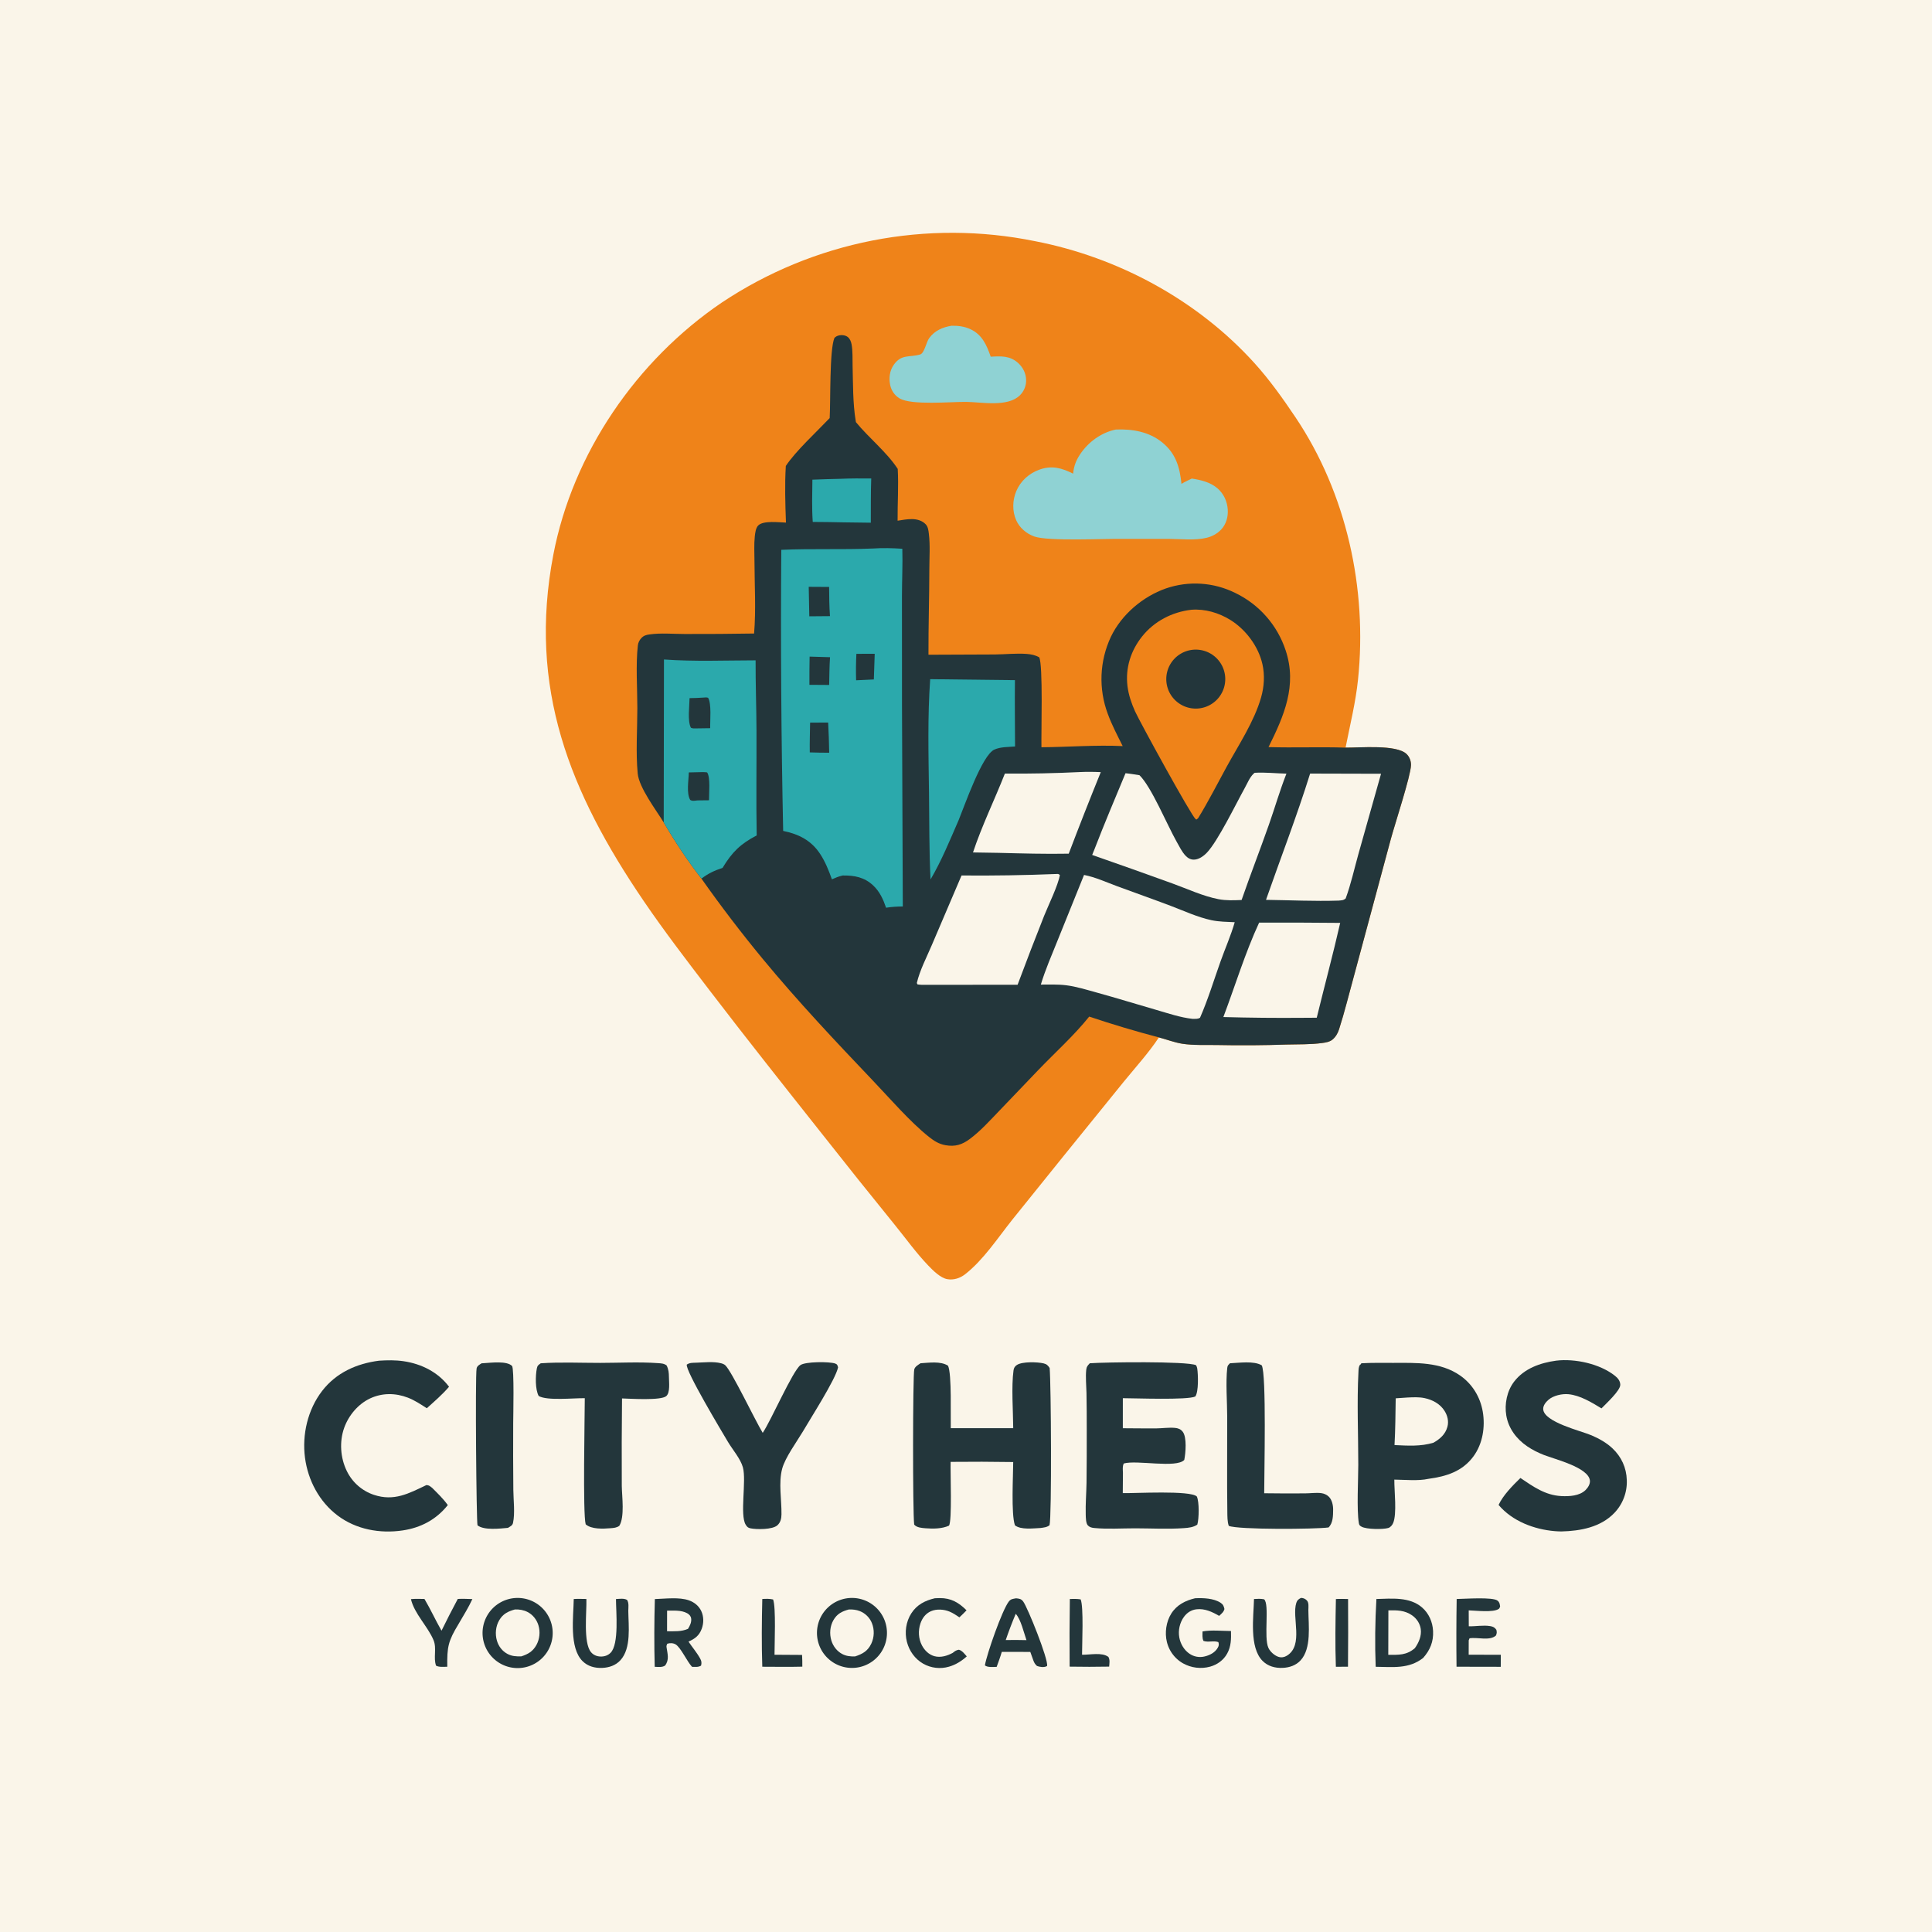 <?xml version="1.0" encoding="utf-8" ?>
<svg xmlns="http://www.w3.org/2000/svg" xmlns:xlink="http://www.w3.org/1999/xlink" width="1024" height="1024">
	<path fill="#FAF5E9" d="M0 0L1024 0L1024 1024L0 1024L0 0Z"/>
	<path fill="#EF8319" d="M614.245 549.851C608.835 558.043 601.72 565.832 595.517 573.456L563.779 612.639L536.499 646.514C528.855 656.114 521.195 667.854 511.505 675.398C508.849 677.465 505.49 678.573 502.116 677.987C498.469 677.353 494.603 673.47 492.096 670.867C485.638 664.161 480.141 656.439 474.269 649.223Q454.653 625.06 435.396 600.61C415.438 575.404 395.494 550.294 375.965 524.751C364.097 509.227 352.178 493.718 341.179 477.558C301.909 419.861 279.778 364.592 293.271 294.054C303.569 240.218 337.391 190.981 382.608 160.334Q384.865 158.829 387.158 157.381Q389.452 155.933 391.78 154.541Q394.108 153.15 396.47 151.816Q398.832 150.483 401.226 149.208Q403.62 147.933 406.045 146.717Q408.47 145.502 410.924 144.346Q413.378 143.191 415.86 142.096Q418.341 141.002 420.849 139.969Q423.357 138.936 425.89 137.965Q428.423 136.994 430.979 136.086Q433.535 135.178 436.112 134.333Q438.69 133.488 441.287 132.707Q443.885 131.926 446.501 131.209Q449.117 130.493 451.75 129.841Q454.382 129.189 457.031 128.602Q459.679 128.015 462.341 127.493Q465.002 126.972 467.676 126.516Q470.35 126.061 473.034 125.671Q475.719 125.282 478.412 124.958Q481.105 124.635 483.805 124.378Q486.505 124.122 489.211 123.931Q491.917 123.741 494.627 123.618Q497.336 123.495 500.048 123.438Q502.76 123.382 505.472 123.392Q508.185 123.403 510.896 123.48Q513.607 123.557 516.316 123.701Q519.024 123.845 521.729 124.056Q524.433 124.267 527.131 124.544Q529.829 124.822 532.52 125.166Q535.21 125.51 537.891 125.92Q540.573 126.33 543.243 126.806Q545.913 127.282 548.571 127.824C592.657 136.362 634.698 159.067 664.916 192.485C672.98 201.403 679.911 211.178 686.611 221.141C713.721 261.454 724.784 312.157 719.778 360.211C718.498 372.496 715.552 384.182 713.18 396.26C720.809 396.344 740.123 394.476 745.515 399.653C747.058 401.135 747.915 403.389 747.862 405.52C747.723 411.188 739.371 436.623 737.237 444.464L717.56 517.558C714.982 526.857 712.68 536.372 709.735 545.554C709.083 547.589 707.966 549.56 706.313 550.95C704.761 552.256 702.597 552.578 700.647 552.84C694.593 553.654 688.142 553.48 682.035 553.633Q663.567 554.264 645.092 553.886C639.133 553.774 632.558 554.128 626.675 553.213C622.499 552.564 618.341 550.918 614.245 549.851Z"/>
	<path fill="#23363B" d="M439.744 221.595C440.262 212.751 439.592 185.416 442.275 179.08C443.026 178.418 443.484 178.104 444.475 177.833C446.002 177.415 448.149 177.626 449.38 178.659C450.528 179.622 451.077 181.043 451.347 182.477C452.03 186.107 451.796 190.196 451.894 193.887C452.146 203.394 451.991 213.794 453.553 223.151C453.586 223.348 453.623 223.544 453.658 223.741C460.478 232.084 470.031 239.643 475.819 248.535C476.319 257.579 475.68 266.907 475.746 275.986C478.283 275.584 480.884 275.097 483.46 275.136C486.121 275.177 488.82 275.928 490.684 277.929C491.904 279.238 492.097 281.173 492.308 282.873C493.065 288.971 492.574 295.589 492.568 301.753C492.552 316.841 492.046 331.945 492.105 347.02L527.38 346.879C532.926 346.829 538.708 346.166 544.224 346.6C546.612 346.788 548.699 347.214 550.797 348.376C552.891 352.34 551.803 388.55 551.985 396.059C566.306 395.955 580.748 394.77 595.047 395.445C592.256 389.833 589.278 384.212 587.13 378.316Q586.672 377.09 586.275 375.843Q585.878 374.596 585.543 373.331Q585.209 372.065 584.938 370.785Q584.667 369.504 584.46 368.212Q584.253 366.92 584.11 365.619Q583.967 364.318 583.89 363.011Q583.812 361.705 583.799 360.396Q583.787 359.087 583.839 357.78Q583.892 356.472 584.009 355.168Q584.127 353.865 584.309 352.569Q584.491 351.273 584.738 349.987Q584.984 348.702 585.294 347.43Q585.604 346.159 585.977 344.904Q586.35 343.65 586.785 342.415Q587.219 341.181 587.715 339.969Q588.211 338.758 588.766 337.573C594.435 325.738 605.608 316.237 617.923 311.894Q619.042 311.508 620.179 311.178Q621.315 310.848 622.467 310.575Q623.619 310.302 624.783 310.086Q625.946 309.87 627.12 309.712Q628.293 309.555 629.472 309.455Q630.651 309.356 631.835 309.315Q633.017 309.274 634.201 309.292Q635.385 309.31 636.566 309.386Q637.747 309.463 638.923 309.598Q640.099 309.733 641.267 309.926Q642.434 310.119 643.591 310.37Q644.748 310.621 645.891 310.929Q647.034 311.237 648.16 311.601Q649.286 311.965 650.393 312.384Q651.5 312.804 652.585 313.278Q653.669 313.752 654.729 314.279Q655.9 314.843 657.041 315.464Q658.182 316.086 659.29 316.764Q660.399 317.442 661.471 318.175Q662.544 318.908 663.579 319.694Q664.614 320.48 665.608 321.317Q666.602 322.154 667.553 323.04Q668.503 323.925 669.408 324.858Q670.313 325.79 671.17 326.767Q672.027 327.744 672.834 328.762Q673.641 329.781 674.396 330.838Q675.15 331.896 675.851 332.991Q676.552 334.085 677.196 335.213Q677.841 336.341 678.428 337.5Q679.016 338.659 679.544 339.846Q680.072 341.034 680.54 342.246Q681.008 343.458 681.415 344.692C687.619 363.283 680.563 379.436 672.344 395.974C685.945 396.393 699.572 395.797 713.18 396.26C720.809 396.344 740.123 394.476 745.515 399.653C747.058 401.135 747.915 403.389 747.862 405.52C747.723 411.188 739.371 436.623 737.237 444.464L717.56 517.558C714.982 526.857 712.68 536.372 709.735 545.554C709.083 547.589 707.966 549.56 706.313 550.95C704.761 552.256 702.597 552.578 700.647 552.84C694.593 553.654 688.142 553.48 682.035 553.633Q663.567 554.264 645.092 553.886C639.133 553.774 632.558 554.128 626.675 553.213C622.499 552.564 618.341 550.918 614.245 549.851Q595.593 544.944 577.303 538.821C569.119 549.016 559.262 557.813 550.224 567.239L529.648 588.738C524.723 593.842 519.731 599.425 514.037 603.668C509.913 606.741 506.237 607.885 501.095 606.972C497.661 606.362 495.071 604.725 492.386 602.591C482.379 594.638 471.805 582.356 462.849 572.951C442.731 551.822 422.8 530.685 404.213 508.169Q387.187 487.547 371.784 465.686C364.536 456.397 357.711 446.079 351.786 435.913C347.681 429.256 338.723 417.483 337.999 409.994C336.93 398.927 337.806 386.468 337.807 375.269C337.807 364.749 336.906 352.4 338.08 342.059C338.242 340.625 338.946 339.205 339.955 338.167C341.229 336.855 342.427 336.526 344.2 336.268C350.265 335.388 356.838 336.028 362.976 336.03Q381.33 336.081 399.682 335.776C400.737 323.226 399.918 310.015 399.883 297.385C399.87 293.09 399.599 288.605 400.051 284.332C400.235 282.591 400.546 279.893 401.819 278.561C404.494 275.764 412.902 276.875 416.576 276.987C416.199 267.108 415.891 256.83 416.499 246.965C421.764 239.027 432.912 228.793 439.744 221.595Z"/>
	<path fill="#2BA9AC" d="M351.913 349.534C368.077 350.698 384.305 350.02 400.486 349.992C400.428 362.472 400.908 374.916 400.958 387.388C401.033 405.854 400.731 424.338 401.062 442.799C392.493 447.219 387.947 451.729 382.974 459.988C378.713 461.392 375.368 462.937 371.784 465.686C364.536 456.397 357.711 446.079 351.786 435.913L351.913 349.534Z"/>
	<path fill="#23363B" d="M373.065 369.722C373.929 369.602 374.462 369.603 375.304 369.834C377.226 372.964 376.299 382.148 376.417 385.957L368.875 386.062C367.851 386.097 367.15 386.13 366.197 385.726C364.283 382.136 365.446 374.145 365.478 370.03C368.011 370.035 370.536 369.864 373.065 369.722Z"/>
	<path fill="#23363B" d="M372.586 409.229C373.34 409.222 374.042 409.306 374.79 409.393C376.641 412.044 375.723 420.75 375.794 424.162C373.746 424.144 371.693 424.204 369.644 424.231C368.319 424.373 367.009 424.723 365.821 423.976C363.72 420.383 365.011 413.512 365.085 409.401L372.586 409.229Z"/>
	<path fill="#2BA9AC" d="M462.578 290.722C467.771 290.385 473.064 290.496 478.251 290.852C478.488 299.203 478.059 307.665 478.053 316.029L478.076 373.85L478.503 480.446C475.481 480.487 472.627 480.625 469.64 481.112C468.122 476.681 466.328 472.65 462.853 469.358C458.17 464.92 452.835 463.941 446.639 464.031C444.592 464.483 442.844 465.205 440.932 466.058C439.287 461.458 437.404 456.725 434.711 452.627C429.947 445.376 423.288 442.083 415.095 440.401Q413.534 365.916 414.098 291.419C430.247 290.696 446.421 291.401 462.578 290.722Z"/>
	<path fill="#23363B" d="M428.641 311.027L439.447 311.088C439.472 316.264 439.534 321.399 439.902 326.567L428.945 326.658L428.641 311.027Z"/>
	<path fill="#23363B" d="M429.375 383.005L438.939 382.973Q439.364 390.961 439.495 398.96C436.064 398.998 432.626 398.866 429.196 398.779C429.101 393.531 429.298 388.254 429.375 383.005Z"/>
	<path fill="#23363B" d="M429.109 348.012L439.937 348.337C439.587 353.222 439.58 358.146 439.472 363.042L429.007 362.972C428.938 357.989 429.059 352.995 429.109 348.012Z"/>
	<path fill="#23363B" d="M453.904 346.546L463.618 346.511L463.156 360.122L453.762 360.564Q453.538 353.552 453.904 346.546Z"/>
	<path fill="#EF8319" d="M631.4 323.189C638.596 322.604 646.005 324.782 652.097 328.57C660.295 333.666 666.936 342.508 669.097 351.96C670.429 357.783 670.039 363.968 668.396 369.684C664.708 382.514 656.539 394.753 650.139 406.427C645.146 415.534 640.435 424.878 634.988 433.72L634.094 434.396C633.963 434.311 633.822 434.24 633.701 434.142C631.275 432.174 603.924 382.218 601.591 377.011C599.696 372.78 598.164 368.315 597.593 363.698C596.405 354.083 599.318 344.894 605.321 337.354C611.786 329.235 621.188 324.403 631.4 323.189Z"/>
	<path fill="#23363B" d="M630.703 344.609Q631.08 344.533 631.46 344.476Q631.841 344.419 632.224 344.381Q632.606 344.343 632.99 344.323Q633.374 344.304 633.759 344.303Q634.144 344.303 634.528 344.321Q634.912 344.34 635.295 344.377Q635.677 344.414 636.058 344.47Q636.438 344.526 636.816 344.601Q637.193 344.676 637.566 344.769Q637.939 344.862 638.307 344.974Q638.676 345.085 639.038 345.214Q639.4 345.344 639.755 345.491Q640.111 345.638 640.458 345.802Q640.806 345.967 641.145 346.148Q641.484 346.329 641.814 346.527Q642.144 346.724 642.464 346.938Q642.784 347.152 643.093 347.381Q643.402 347.61 643.699 347.854Q643.996 348.098 644.281 348.357Q644.566 348.615 644.838 348.887Q645.109 349.159 645.368 349.444Q645.626 349.729 645.869 350.027Q646.113 350.324 646.342 350.633Q646.571 350.942 646.784 351.262Q646.998 351.582 647.195 351.912Q647.393 352.243 647.573 352.582Q647.754 352.921 647.918 353.269Q648.082 353.617 648.229 353.973Q648.376 354.328 648.505 354.69Q648.634 355.053 648.745 355.421Q648.856 355.789 648.949 356.162Q649.042 356.536 649.116 356.913Q649.19 357.29 649.246 357.671Q649.302 358.052 649.339 358.434Q649.376 358.817 649.394 359.201Q649.412 359.586 649.411 359.97Q649.41 360.355 649.39 360.739Q649.371 361.123 649.332 361.506Q649.293 361.888 649.236 362.269Q649.178 362.649 649.102 363.026Q649.026 363.403 648.932 363.776Q648.837 364.149 648.725 364.516Q648.612 364.884 648.481 365.246Q648.351 365.608 648.202 365.963Q648.054 366.318 647.888 366.665Q647.723 367.012 647.54 367.35Q647.358 367.689 647.159 368.018Q646.96 368.347 646.745 368.666Q646.531 368.986 646.3 369.294Q646.07 369.602 645.825 369.898Q645.58 370.194 645.32 370.478Q645.061 370.762 644.788 371.033Q644.515 371.304 644.229 371.561Q643.943 371.818 643.644 372.061Q643.346 372.304 643.036 372.532Q642.726 372.759 642.405 372.972Q642.084 373.184 641.754 373.38Q641.423 373.576 641.083 373.756Q640.743 373.936 640.394 374.098Q640.046 374.261 639.69 374.407Q639.334 374.552 638.971 374.68Q638.608 374.808 638.239 374.917Q637.871 375.027 637.497 375.119Q637.124 375.21 636.746 375.283Q636.37 375.356 635.991 375.41Q635.612 375.464 635.231 375.5Q634.85 375.535 634.467 375.552Q634.085 375.569 633.702 375.567Q633.319 375.565 632.937 375.544Q632.554 375.524 632.173 375.484Q631.793 375.445 631.414 375.387Q631.036 375.329 630.661 375.253Q630.285 375.177 629.914 375.082Q629.543 374.987 629.177 374.874Q628.812 374.762 628.452 374.631Q628.092 374.501 627.739 374.353Q627.385 374.205 627.04 374.04Q626.694 373.875 626.358 373.693Q626.021 373.511 625.693 373.313Q625.365 373.115 625.048 372.901Q624.73 372.687 624.423 372.458Q624.117 372.229 623.822 371.985Q623.526 371.741 623.244 371.483Q622.961 371.225 622.691 370.954Q622.421 370.682 622.165 370.398Q621.908 370.113 621.666 369.817Q621.424 369.52 621.197 369.212Q620.97 368.904 620.758 368.585Q620.546 368.266 620.35 367.937Q620.154 367.608 619.975 367.27Q619.795 366.932 619.632 366.585Q619.469 366.239 619.324 365.885Q619.178 365.531 619.05 365.17Q618.921 364.809 618.811 364.442Q618.701 364.076 618.608 363.704Q618.516 363.333 618.442 362.957Q618.368 362.581 618.312 362.203Q618.257 361.824 618.22 361.443Q618.183 361.061 618.165 360.679Q618.147 360.297 618.147 359.914Q618.148 359.531 618.167 359.148Q618.186 358.766 618.224 358.385Q618.262 358.004 618.319 357.625Q618.375 357.247 618.45 356.871Q618.525 356.496 618.619 356.125Q618.712 355.753 618.823 355.387Q618.935 355.021 619.064 354.66Q619.193 354.3 619.34 353.946Q619.487 353.592 619.651 353.246Q619.814 352.9 619.995 352.563Q620.176 352.225 620.372 351.897Q620.569 351.568 620.782 351.25Q620.995 350.932 621.223 350.624Q621.451 350.317 621.694 350.021Q621.937 349.725 622.194 349.441Q622.451 349.157 622.721 348.886Q622.992 348.615 623.275 348.358Q623.559 348.101 623.855 347.858Q624.151 347.615 624.458 347.386Q624.765 347.158 625.084 346.945Q625.402 346.732 625.73 346.535Q626.058 346.338 626.396 346.157Q626.733 345.976 627.079 345.812Q627.425 345.648 627.779 345.501Q628.132 345.354 628.492 345.224Q628.853 345.095 629.219 344.983Q629.585 344.872 629.956 344.778Q630.328 344.684 630.703 344.609Z"/>
	<path fill="#FAF5E9" d="M574.563 463.74C580.498 464.889 586.353 467.581 592.009 469.679C601.453 473.184 610.95 476.506 620.375 480.074C627.405 482.736 634.741 486.161 642.106 487.723C646.141 488.578 650.32 488.597 654.426 488.794C652.44 495.757 649.347 502.725 646.905 509.58C643.382 519.466 640.254 529.822 636.037 539.419C634.855 540.191 633.532 539.972 632.139 540.026C625.619 539.318 619.116 537.073 612.83 535.261C602.27 532.218 591.79 528.961 581.189 526.046C575.907 524.593 570.569 522.905 565.123 522.215C560.727 521.657 556.098 521.861 551.666 521.848C554.049 513.928 557.451 506.174 560.529 498.498L574.563 463.74Z"/>
	<path fill="#FAF5E9" d="M664.978 409.602C670.511 409.264 676.278 409.913 681.837 410.046C678.356 418.876 675.705 428.117 672.553 437.079C667.855 450.438 662.712 463.632 658.072 477.015C653.946 477.182 649.89 477.367 645.808 476.579C637.575 474.99 629.342 471.123 621.444 468.265Q600.204 460.574 578.875 453.136L580.193 449.875C585.373 436.439 591.024 423.123 596.555 409.825C599.023 410.058 601.491 410.507 603.943 410.873C610.279 417.051 618.571 437.147 623.634 446.101C625.026 448.562 626.41 451.46 628.348 453.518C629.553 454.797 631.035 455.662 632.831 455.625C635.449 455.57 637.948 453.741 639.685 451.923C645.501 445.838 655.062 426.097 659.71 417.728C661.003 415.401 662.443 411.882 664.407 410.095C664.593 409.925 664.788 409.766 664.978 409.602Z"/>
	<path fill="#FAF5E9" d="M559.773 463.236C560.865 463.222 560.809 463.055 561.746 463.76C560.887 469.138 555.616 479.886 553.406 485.408Q546.187 503.607 539.34 521.948L488.375 521.959C487.692 521.947 486.994 521.836 486.315 521.763L485.934 521.016C487.511 514.281 491.135 507.375 493.85 500.987L509.64 464.023Q534.716 464.245 559.773 463.236Z"/>
	<path fill="#2BA9AC" d="M493.019 359.979L537.939 360.491C537.801 372.203 537.971 383.937 537.998 395.651C534.387 395.975 530.4 395.796 527.039 397.294C520.497 400.21 511.259 427.012 508.108 434.664C503.453 445.348 499.12 456.053 493.21 466.13C492.425 450.834 492.583 435.359 492.387 420.039C492.134 400.158 491.594 379.817 493.019 359.979Z"/>
	<path fill="#FAF5E9" d="M694.392 410.008L731.983 410.106L719.982 452.677C717.811 460.463 716.023 468.606 713.243 476.188C711.947 477.287 711.164 477.15 709.504 477.338C696.669 477.754 683.837 477.107 671.004 476.941C678.807 454.596 687.344 432.624 694.392 410.008Z"/>
	<path fill="#FAF5E9" d="M667.366 489.011Q688.848 488.935 710.33 489.151C706.504 505.941 701.98 522.674 697.901 539.415L690.375 539.461Q669.387 539.638 648.406 539.058C654.669 522.475 659.92 505.089 667.366 489.011Z"/>
	<path fill="#FAF5E9" d="M572.234 409.214C575.995 409.033 579.669 409.071 583.43 409.254Q574.696 430.764 566.45 452.466C554.013 452.701 541.558 452.341 529.125 452.025L515.711 451.809C520.414 437.634 527.146 423.932 532.611 410.008Q552.434 410.183 572.234 409.214Z"/>
	<path fill="#2BA9AC" d="M445.601 253.775C451.001 253.532 456.373 253.552 461.775 253.61C461.475 261.397 461.608 269.249 461.543 277.045L446.75 276.853Q438.762 276.669 430.772 276.637C430.253 269.197 430.498 261.684 430.589 254.232C435.585 254 440.601 253.923 445.601 253.775Z"/>
	<path fill="#8FD2D3" d="M591.446 227.661C600.228 227.305 609.136 228.84 616.106 234.573C623.235 240.437 625.311 247.632 626.2 256.44C627.96 255.398 629.83 254.543 631.668 253.647C636.442 254.381 641.442 255.538 645.211 258.752C648.542 261.593 650.439 265.671 650.732 270.018C650.997 273.939 649.914 277.851 647.175 280.743C645.141 282.89 642.419 284.34 639.557 285.038C633.382 286.545 625.992 285.662 619.648 285.627L595.08 285.624C585.263 285.453 555.397 286.999 548.108 284.317C543.973 282.795 540.438 279.819 538.617 275.763C536.448 270.932 536.61 265.121 538.661 260.285C540.948 254.894 545.453 250.866 550.945 248.904C557.576 246.536 562.757 248.058 568.78 251.043C569.149 247.156 570.251 244.172 572.404 240.897C576.718 234.336 583.722 229.206 591.446 227.661Z"/>
	<path fill="#8FD2D3" d="M504.407 172.641C507.831 172.602 511.173 173.005 514.309 174.456C520.597 177.367 522.96 182.94 525.103 189.055C530.51 188.757 535.234 188.446 539.596 192.364C542.152 194.659 543.763 197.819 543.86 201.276Q543.881 201.843 543.843 202.409Q543.805 202.975 543.709 203.535Q543.613 204.094 543.46 204.64Q543.307 205.187 543.098 205.715Q542.89 206.242 542.628 206.746Q542.366 207.249 542.053 207.723Q541.741 208.196 541.381 208.635Q541.022 209.074 540.619 209.474C534.184 215.878 520.645 213.165 512.311 213.005C504.046 212.903 483.116 214.938 476.771 211.134C474.161 209.569 472.459 207.068 471.821 204.109C471.031 200.443 471.52 196.489 473.699 193.373C477.774 187.545 481.966 189.545 487.697 187.877C489.949 187.221 490.902 181.388 492.503 179.189C495.399 175.215 499.677 173.39 504.407 172.641Z"/>
	<path fill="#23363B" d="M721.549 722.567C727.153 722.232 732.876 722.367 738.489 722.359C750.613 722.34 763.379 721.77 773.831 729.004C780.341 733.51 784.565 740.417 785.894 748.213C787.271 756.287 785.874 765.225 780.959 771.909C775.06 779.93 766.533 782.544 757.12 783.81C751.661 785.019 744.643 784.288 739.024 784.224C738.952 790.078 740.492 802.339 738.388 807.26C737.92 808.355 736.968 809.535 735.775 809.876C732.947 810.685 724.206 810.624 721.641 809.169C720.685 808.626 720.397 808.346 720.215 807.253C719.029 800.112 719.917 784.191 719.919 776.334C719.923 760.054 719.154 743.33 720.011 727.085C720.085 725.684 720.059 724.506 720.836 723.29L721.104 723.261L721.549 722.567Z"/>
	<path fill="#FAF5E9" d="M745.984 740.712C749.025 740.579 752.06 740.399 755.061 741.028C759.3 741.916 763.312 744.089 765.66 747.834C767.234 750.346 767.947 753.344 767.157 756.247C766.073 760.23 763.222 762.688 759.787 764.658C752.993 766.736 746.112 766.245 739.122 765.923C739.591 757.682 739.61 749.389 739.754 741.138L745.984 740.712Z"/>
	<path fill="#23363B" d="M537.027 756.956C536.977 747.917 535.994 734.886 537.195 726.271C537.37 725.015 537.927 724.127 539.006 723.439C541.921 721.58 549.911 721.863 553.148 722.626C554.774 723.009 555.43 723.712 556.334 725.058C557.101 733.301 557.494 803.527 556.28 808.395C554.867 809.545 553.196 809.611 551.455 809.879C547.554 810.043 541.136 810.938 537.934 808.453C535.858 802.411 537.002 782.299 537.023 774.908Q520.44 774.647 503.855 774.824C503.646 780.045 504.712 806.441 502.967 808.63C499.295 810.313 494.517 810.336 490.524 810.011C488.56 809.851 485.893 809.682 484.537 808.071C483.712 801.533 483.786 729.112 484.575 725.843C484.948 724.297 486.67 723.399 487.907 722.552C492.41 722.289 498.522 721.319 502.474 723.855C504.536 728.2 503.756 750.785 503.93 756.958L537.027 756.956Z"/>
	<path fill="#23363B" d="M577.627 722.558C585.79 721.96 628.919 721.401 633.901 723.567C634.261 724.151 634.468 724.657 634.567 725.341C635.039 728.598 635.358 737.653 633.534 740.161C629.66 742.156 601.255 741.071 595.128 741.069L595.121 756.995C600.991 756.996 606.866 757.148 612.736 757.08C616.017 757.042 619.395 756.536 622.661 756.802C624.373 756.941 625.756 757.439 626.854 758.837C629.169 761.783 628.402 770.315 627.688 773.791C623.499 778.331 602.435 773.694 595.629 775.679C594.855 777.189 595.135 778.974 595.181 780.625L595.096 791.388C601.437 791.54 630.944 789.799 634.348 793.179C635.685 796.069 635.521 804.954 634.603 808.054C632.548 809.52 629.979 809.766 627.516 809.943C619.066 810.549 610.233 810.054 601.748 810.04C594.629 810.029 586.991 810.561 579.927 809.868C578.686 809.746 577.58 809.475 576.657 808.577C575.502 807.454 575.502 804.338 575.458 802.741C575.303 797.184 575.783 791.547 575.881 785.979Q576.033 771.835 575.996 757.69Q576.025 747.963 575.856 738.237C575.766 734.254 575.314 729.909 575.733 725.966C575.913 724.279 576.532 723.728 577.627 722.558Z"/>
	<path fill="#23363B" d="M824.812 721.168C834.841 719.975 847.958 722.838 855.972 729.203C857.496 730.414 858.728 731.893 858.783 733.933C858.866 737.051 851.005 744.178 848.82 746.47C843.604 743.306 837.538 739.562 831.318 738.963C827.922 738.637 823.318 739.654 820.731 741.913C819.35 743.119 817.846 744.9 817.928 746.851C818.217 753.769 838.066 758.399 843.541 760.757C847.531 762.476 851.41 764.622 854.595 767.613C859.383 772.109 862.056 777.951 862.239 784.516Q862.261 785.111 862.253 785.706Q862.245 786.301 862.208 786.895Q862.171 787.489 862.104 788.08Q862.037 788.672 861.94 789.259Q861.844 789.846 861.719 790.428Q861.593 791.01 861.439 791.585Q861.285 792.16 861.102 792.726Q860.919 793.292 860.708 793.849Q860.497 794.406 860.259 794.951Q860.021 795.496 859.756 796.029Q859.491 796.562 859.199 797.081Q858.908 797.6 858.591 798.104Q858.274 798.608 857.933 799.095Q857.591 799.583 857.226 800.052Q856.86 800.522 856.472 800.973Q856.083 801.424 855.673 801.855C848.399 809.48 837.636 811.462 827.568 811.698Q825.78 811.677 823.997 811.533C812.996 810.58 801.551 806.24 794.282 797.643C796.715 792.419 801.764 787.357 805.857 783.363C812.692 787.967 818.996 792.511 827.529 792.954C831.752 793.173 837.2 792.885 840.37 789.757C841.653 788.491 842.906 786.556 842.679 784.668C841.844 777.716 824.01 773.418 818.318 771.171C815.212 769.944 812.18 768.46 809.424 766.565C803.761 762.674 799.533 757.127 798.365 750.248C797.329 744.15 798.721 737.222 802.528 732.276C807.919 725.275 816.387 722.34 824.812 721.168Z"/>
	<path fill="#23363B" d="M200.896 721.191C205.279 720.918 209.566 720.828 213.924 721.472C223.364 722.868 232.222 727.268 238.002 735.009C234.452 739.162 230.271 742.742 226.225 746.399C222.973 744.313 219.842 742.209 216.221 740.799C209.704 738.262 202.548 738.191 196.16 741.196C189.816 744.181 184.783 750.18 182.431 756.767C179.811 764.102 180.39 772.703 183.829 779.698Q184.096 780.249 184.391 780.786Q184.685 781.322 185.006 781.844Q185.327 782.365 185.673 782.87Q186.019 783.375 186.39 783.862Q186.761 784.349 187.156 784.818Q187.551 785.286 187.968 785.734Q188.386 786.181 188.825 786.608Q189.264 787.034 189.724 787.439Q190.184 787.843 190.664 788.224Q191.143 788.604 191.641 788.961Q192.139 789.318 192.653 789.649Q193.168 789.98 193.699 790.286Q194.23 790.591 194.775 790.87Q195.32 791.148 195.879 791.399Q196.437 791.65 197.007 791.873Q197.577 792.097 198.158 792.291C208.878 795.849 216.597 791.611 226.017 787.111C227.518 787.208 227.905 787.731 229.082 788.625C231.951 791.503 234.999 794.407 237.342 797.735C231.21 805.423 223.054 809.737 213.381 811.166C201.361 812.942 188.763 810.657 178.936 803.254C169.235 795.945 163.227 784.589 161.653 772.634C160.034 760.339 163.122 747.072 170.757 737.194C178.239 727.515 188.991 722.741 200.896 721.191Z"/>
	<path fill="#23363B" d="M404.261 759.447C408.743 752.773 420.104 726.63 424.257 723.538C426.783 721.658 439.568 721.612 442.676 722.699C443.834 723.104 443.898 723.708 444.196 724.738C442.829 731.207 429.492 751.892 425.563 758.692C422.273 764.209 416.163 772.497 414.562 778.464C412.558 785.934 414.319 794.962 414.2 802.681C414.165 804.895 413.708 806.961 411.978 808.478C409.352 810.781 400.974 810.696 397.799 810.049C396.446 809.773 395.955 809.278 395.239 808.124C392.027 802.946 395.704 784.835 393.75 777.73C392.497 773.174 388.299 768.383 385.845 764.253C382.729 759.009 363.199 726.491 364.014 723.261C365.553 722.199 367.192 722.325 368.989 722.254C373.129 722.137 378.126 721.521 382.128 722.539C382.935 722.744 383.851 723.076 384.462 723.666C387.974 727.057 400.166 752.715 404.261 759.447Z"/>
	<path fill="#23363B" d="M286.605 722.573C296.997 721.857 307.708 722.374 318.143 722.36C328.216 722.347 338.691 721.775 348.716 722.487C350.466 722.612 351.894 722.638 353.319 723.715C354.356 725.779 354.522 727.575 354.547 729.853C354.577 732.635 355.273 738.101 353.13 739.963C350.31 742.414 333.975 741.327 329.688 741.2Q329.438 764.413 329.561 787.625C329.652 793.246 331.165 803.99 328.251 808.713C326.856 809.753 325.319 809.846 323.635 809.983C319.711 810.302 313.522 810.636 310.431 807.926C308.855 802.587 309.937 750.804 309.951 741.078C304.212 740.947 290.023 742.537 285.52 739.907C283.624 736.413 283.774 729.191 284.539 725.274C284.837 723.747 285.368 723.461 286.605 722.573Z"/>
	<path fill="#23363B" d="M651.918 722.557C656.664 722.371 664.548 721.158 668.739 723.646C671.305 728.132 670.048 780.956 670.055 791.452C677.26 791.59 684.488 791.544 691.696 791.517C694.488 791.506 697.54 791.042 700.293 791.389C701.745 791.571 703.253 792.249 704.302 793.277C705.99 794.93 706.601 797.8 706.587 800.076C706.566 803.354 706.55 807.222 704.166 809.581C697.278 810.544 655.943 810.819 651.274 808.729C650.491 806.506 650.544 803.654 650.511 801.301C650.273 784.544 650.486 767.748 650.446 750.986C650.427 743.033 649.597 732.726 650.471 725.013C650.622 723.685 651.009 723.492 651.918 722.557Z"/>
	<path fill="#23363B" d="M255.241 722.586Q255.875 722.536 256.51 722.5C260.242 722.295 268.643 721.175 271.382 723.983C272.611 725.243 272.019 750.713 272.007 754.199Q271.909 771.891 272.076 789.583C272.112 794.86 273.048 802.1 271.897 807.216C271.577 808.639 270.358 809.056 269.232 809.798C265.036 810.172 256.513 811.212 253.087 808.45C252.499 806.493 251.822 729.777 252.611 725.322C252.853 723.955 254.171 723.288 255.241 722.586Z"/>
	<path fill="#23363B" d="M270.993 847.239Q271.44 847.157 271.891 847.097Q272.341 847.037 272.794 846.999Q273.247 846.961 273.702 846.945Q274.156 846.929 274.61 846.935Q275.065 846.942 275.519 846.97Q275.972 846.999 276.424 847.05Q276.876 847.1 277.324 847.173Q277.773 847.246 278.218 847.34Q278.662 847.435 279.102 847.551Q279.541 847.667 279.975 847.805Q280.408 847.943 280.834 848.101Q281.26 848.26 281.678 848.439Q282.095 848.618 282.504 848.817Q282.912 849.017 283.311 849.236Q283.709 849.455 284.096 849.693Q284.483 849.932 284.858 850.189Q285.233 850.445 285.595 850.72Q285.957 850.995 286.305 851.288Q286.653 851.58 286.987 851.889Q287.32 852.198 287.638 852.523Q287.956 852.848 288.258 853.188Q288.559 853.528 288.844 853.882Q289.129 854.237 289.396 854.605Q289.663 854.973 289.911 855.353Q290.16 855.734 290.39 856.126Q290.62 856.518 290.83 856.921Q291.04 857.324 291.231 857.737Q291.421 858.149 291.591 858.571Q291.761 858.993 291.911 859.422Q292.06 859.851 292.188 860.287Q292.316 860.724 292.423 861.166Q292.529 861.607 292.614 862.054Q292.699 862.501 292.762 862.951Q292.825 863.401 292.866 863.854Q292.907 864.306 292.925 864.761Q292.944 865.215 292.941 865.669Q292.937 866.124 292.911 866.578Q292.886 867.032 292.838 867.484Q292.79 867.936 292.72 868.385Q292.65 868.834 292.558 869.279Q292.466 869.724 292.353 870.165Q292.24 870.605 292.105 871.039Q291.97 871.473 291.814 871.9Q291.658 872.327 291.482 872.746Q291.305 873.165 291.108 873.575Q290.912 873.984 290.695 874.384Q290.478 874.784 290.243 875.172Q290.007 875.561 289.752 875.937Q289.498 876.314 289.225 876.678Q288.952 877.041 288.662 877.391Q288.372 877.741 288.065 878.077Q287.758 878.412 287.435 878.732Q287.112 879.052 286.774 879.356Q286.436 879.66 286.084 879.946Q285.731 880.233 285.365 880.503Q284.999 880.772 284.62 881.023Q284.241 881.274 283.85 881.507Q283.459 881.739 283.058 881.952Q282.656 882.165 282.245 882.358Q281.833 882.551 281.413 882.723Q280.992 882.896 280.564 883.048Q280.135 883.2 279.7 883.331Q279.264 883.462 278.823 883.571Q278.382 883.68 277.936 883.768Q277.486 883.856 277.033 883.923Q276.58 883.989 276.123 884.032Q275.667 884.076 275.21 884.097Q274.752 884.118 274.294 884.117Q273.835 884.116 273.378 884.092Q272.92 884.068 272.464 884.021Q272.008 883.975 271.555 883.906Q271.102 883.837 270.653 883.746Q270.204 883.655 269.76 883.542Q269.316 883.429 268.878 883.294Q268.44 883.159 268.009 883.003Q267.579 882.846 267.156 882.669Q266.734 882.492 266.32 882.294Q265.907 882.096 265.504 881.878Q265.101 881.66 264.709 881.422Q264.317 881.185 263.938 880.928Q263.558 880.672 263.192 880.397Q262.825 880.122 262.472 879.829Q262.12 879.536 261.782 879.226Q261.445 878.917 261.122 878.591Q260.8 878.265 260.495 877.923Q260.189 877.582 259.901 877.225Q259.613 876.869 259.342 876.5Q259.072 876.13 258.82 875.747Q258.568 875.364 258.335 874.969Q258.102 874.575 257.889 874.169Q257.676 873.763 257.483 873.348Q257.291 872.932 257.119 872.507Q256.947 872.082 256.796 871.65Q256.645 871.217 256.515 870.777Q256.386 870.338 256.278 869.893Q256.171 869.447 256.085 868.997Q255.999 868.547 255.936 868.093Q255.873 867.639 255.832 867.183Q255.791 866.726 255.773 866.269Q255.754 865.811 255.759 865.352Q255.763 864.894 255.79 864.437Q255.817 863.979 255.866 863.524Q255.915 863.068 255.987 862.616Q256.059 862.163 256.153 861.715Q256.247 861.266 256.362 860.823Q256.478 860.379 256.616 859.942Q256.754 859.505 256.913 859.075Q257.071 858.646 257.251 858.224Q257.431 857.803 257.632 857.391Q257.832 856.979 258.053 856.577Q258.273 856.175 258.514 855.785Q258.754 855.395 259.013 855.017Q259.272 854.639 259.549 854.274Q259.826 853.909 260.121 853.558Q260.416 853.208 260.728 852.872Q261.04 852.536 261.368 852.216Q261.696 851.896 262.039 851.593Q262.383 851.289 262.741 851.003Q263.099 850.717 263.47 850.449Q263.842 850.181 264.226 849.931Q264.61 849.682 265.007 849.452Q265.403 849.221 265.81 849.011Q266.217 848.8 266.634 848.61Q267.051 848.42 267.476 848.251Q267.902 848.081 268.336 847.933Q268.769 847.785 269.21 847.658Q269.65 847.531 270.096 847.427Q270.542 847.322 270.993 847.239Z"/>
	<path fill="#FAF5E9" d="M272.927 853.043C275.234 852.956 277.623 853.342 279.682 854.428C282.476 855.902 284.495 858.49 285.397 861.502Q285.585 862.141 285.71 862.794Q285.836 863.448 285.897 864.111Q285.959 864.774 285.956 865.44Q285.952 866.106 285.885 866.768Q285.817 867.43 285.686 868.083Q285.555 868.736 285.361 869.372Q285.167 870.009 284.912 870.624Q284.657 871.24 284.344 871.827C282.483 875.246 279.888 876.767 276.278 877.914C273.652 877.959 271.358 877.876 268.989 876.621C266.211 875.149 264.271 872.608 263.385 869.61C262.325 866.025 262.718 861.926 264.636 858.697C266.637 855.328 269.28 854.061 272.927 853.043Z"/>
	<path fill="#23363B" d="M448.251 847.23Q448.7 847.149 449.153 847.089Q449.606 847.03 450.062 846.993Q450.517 846.957 450.973 846.942Q451.43 846.928 451.887 846.936Q452.343 846.944 452.799 846.975Q453.255 847.005 453.708 847.058Q454.162 847.111 454.613 847.186Q455.063 847.262 455.509 847.359Q455.956 847.456 456.397 847.575Q456.838 847.695 457.272 847.835Q457.707 847.976 458.134 848.138Q458.561 848.3 458.979 848.483Q459.398 848.665 459.807 848.868Q460.216 849.072 460.615 849.295Q461.013 849.518 461.401 849.76Q461.788 850.002 462.163 850.263Q462.537 850.525 462.899 850.804Q463.26 851.083 463.608 851.38Q463.955 851.677 464.287 851.99Q464.619 852.303 464.936 852.633Q465.252 852.962 465.552 853.307Q465.852 853.651 466.134 854.01Q466.417 854.369 466.681 854.741Q466.946 855.114 467.192 855.499Q467.438 855.884 467.664 856.28Q467.891 856.677 468.098 857.084Q468.305 857.491 468.491 857.908Q468.678 858.325 468.844 858.751Q469.009 859.176 469.154 859.61Q469.299 860.043 469.422 860.483Q469.545 860.922 469.646 861.368Q469.748 861.813 469.827 862.263Q469.906 862.713 469.963 863.166Q470.021 863.619 470.055 864.074Q470.09 864.53 470.102 864.986Q470.115 865.443 470.104 865.9Q470.094 866.356 470.062 866.812Q470.029 867.267 469.974 867.721Q469.919 868.174 469.842 868.624Q469.764 869.075 469.665 869.52Q469.566 869.966 469.444 870.406Q469.323 870.847 469.181 871.281Q469.038 871.715 468.874 872.141Q468.71 872.567 468.526 872.985Q468.341 873.403 468.136 873.811Q467.931 874.219 467.706 874.617Q467.481 875.014 467.237 875.4Q466.993 875.786 466.731 876.16Q466.468 876.534 466.187 876.894Q465.906 877.254 465.608 877.6Q465.31 877.946 464.995 878.277Q464.68 878.607 464.349 878.922Q464.018 879.237 463.672 879.536Q463.326 879.834 462.966 880.115Q462.606 880.396 462.232 880.658Q461.859 880.921 461.473 881.165Q461.087 881.41 460.689 881.634Q460.292 881.859 459.883 882.064Q459.475 882.269 459.058 882.454Q458.64 882.638 458.214 882.802Q457.787 882.966 457.353 883.109Q456.919 883.252 456.479 883.373Q456.039 883.494 455.593 883.593Q455.147 883.693 454.697 883.77Q454.249 883.847 453.799 883.902Q453.348 883.957 452.895 883.989Q452.442 884.022 451.988 884.033Q451.534 884.043 451.08 884.032Q450.626 884.02 450.173 883.986Q449.72 883.952 449.27 883.896Q448.819 883.84 448.372 883.762Q447.924 883.684 447.481 883.584Q447.038 883.485 446.601 883.363Q446.163 883.242 445.732 883.099Q445.301 882.957 444.877 882.793Q444.453 882.63 444.038 882.446Q443.623 882.262 443.217 882.057Q442.812 881.853 442.417 881.63Q442.021 881.406 441.638 881.163Q441.254 880.92 440.882 880.659Q440.511 880.398 440.153 880.119Q439.795 879.839 439.451 879.543Q439.106 879.247 438.777 878.934Q438.448 878.621 438.135 878.293Q437.821 877.964 437.524 877.62Q437.227 877.277 436.947 876.919Q436.667 876.562 436.405 876.191Q436.143 875.82 435.9 875.437Q435.656 875.053 435.431 874.659Q435.207 874.264 435.002 873.859Q434.797 873.453 434.612 873.039Q434.427 872.624 434.263 872.201Q434.099 871.777 433.955 871.346Q433.812 870.916 433.689 870.478Q433.567 870.041 433.467 869.598Q433.366 869.155 433.287 868.708Q433.208 868.261 433.151 867.81Q433.094 867.36 433.059 866.907Q433.025 866.454 433.012 866Q432.999 865.546 433.009 865.092Q433.019 864.638 433.05 864.185Q433.082 863.732 433.136 863.281Q433.19 862.831 433.266 862.383Q433.342 861.935 433.44 861.492Q433.538 861.048 433.657 860.61Q433.776 860.172 433.917 859.74Q434.057 859.308 434.219 858.884Q434.381 858.46 434.563 858.044Q434.745 857.628 434.947 857.221Q435.149 856.814 435.371 856.418Q435.593 856.022 435.834 855.637Q436.075 855.252 436.335 854.88Q436.595 854.507 436.872 854.148Q437.15 853.788 437.444 853.443Q437.739 853.097 438.05 852.767Q438.362 852.436 438.689 852.121Q439.016 851.806 439.358 851.508Q439.7 851.209 440.057 850.928Q440.413 850.646 440.783 850.382Q441.152 850.119 441.534 849.873Q441.917 849.628 442.31 849.402Q442.704 849.175 443.108 848.968Q443.513 848.762 443.926 848.575Q444.34 848.388 444.763 848.222Q445.185 848.056 445.616 847.91Q446.046 847.765 446.483 847.641Q446.919 847.516 447.362 847.414Q447.804 847.311 448.251 847.23Z"/>
	<path fill="#FAF5E9" d="M449.934 853.047C451.894 852.991 453.847 853.181 455.69 853.904Q456.236 854.118 456.756 854.387Q457.277 854.655 457.768 854.976Q458.259 855.296 458.714 855.665Q459.17 856.034 459.585 856.447Q460 856.86 460.372 857.314Q460.743 857.768 461.066 858.257Q461.388 858.746 461.66 859.265Q461.931 859.785 462.148 860.329Q462.403 860.978 462.59 861.65Q462.778 862.322 462.897 863.009Q463.015 863.696 463.064 864.392Q463.112 865.088 463.09 865.785Q463.068 866.482 462.975 867.173Q462.882 867.864 462.72 868.542Q462.558 869.221 462.328 869.879Q462.098 870.537 461.802 871.169C459.928 875.103 457.168 876.648 453.177 877.949C450.809 877.998 448.584 877.8 446.445 876.686C443.614 875.212 441.557 872.529 440.639 869.497C439.57 865.965 439.877 861.952 441.722 858.729C443.674 855.317 446.269 854.042 449.934 853.047Z"/>
	<path fill="#23363B" d="M729.522 847.502C737.632 847.299 747.055 846.26 753.667 851.947C757.331 855.099 759.334 859.707 759.562 864.495C759.831 870.161 757.976 874.592 754.28 878.762C746.684 884.696 738.206 883.53 729.146 883.429C728.671 871.536 728.837 859.386 729.522 847.502Z"/>
	<path fill="#FAF5E9" d="M735.872 853.532C740.449 853.428 744.458 853.441 748.378 856.13C750.819 857.804 752.587 860.421 753.021 863.367C753.563 867.04 751.971 870.639 749.905 873.56C745.455 877.374 741.373 877.1 735.811 877.101L735.872 853.532Z"/>
	<path fill="#23363B" d="M347.087 847.536C352.556 847.383 359.952 846.389 365.126 848.21C367.976 849.213 370.401 851.144 371.692 853.912C373.046 856.816 373.049 860.289 371.939 863.268C370.569 866.946 368.38 868.531 364.921 870.093C366.913 873.06 369.361 875.916 371.083 879.032C371.845 880.411 371.961 881.331 371.57 882.834C369.938 883.735 368.634 883.466 366.79 883.456C364.174 880.687 360.818 873.199 358.121 871.582C356.803 870.792 355.067 870.73 353.656 871.218C353.345 872.028 353.16 872.224 353.289 873.106C353.816 876.685 354.821 879.676 352.512 882.774C350.936 883.834 348.842 883.493 347.012 883.435C346.685 871.526 346.751 859.447 347.087 847.536Z"/>
	<path fill="#FAF5E9" d="M353.569 853.677C357.057 853.684 361.012 853.319 364.188 855.029C365.265 855.608 366.118 856.511 366.316 857.765C366.626 859.735 365.669 861.703 364.657 863.313C361.096 864.894 357.375 864.585 353.556 864.591L353.569 853.677Z"/>
	<path fill="#23363B" d="M538.55 847.136C540.241 847.317 541.248 847.391 542.326 848.851C544.682 852.04 555.665 879.349 554.985 882.963C554.866 883.039 554.755 883.132 554.626 883.193C553.198 883.86 551.02 883.524 549.615 882.992C548.576 882.011 548.158 881.339 547.677 879.996L546.084 875.556L538.75 875.54L530.972 875.534C530.194 878.224 529.21 880.843 528.251 883.473C526.513 883.503 523.355 883.859 522.017 882.679C523.021 876.677 531.122 853.506 534.66 848.881C535.78 847.417 536.86 847.453 538.55 847.136Z"/>
	<path fill="#FAF5E9" d="M538.363 855.353C541.107 858.391 542.659 865.35 544.046 869.299L538.897 869.225L533.064 869.252Q535.464 862.207 538.363 855.353Z"/>
	<path fill="#23363B" d="M633.421 847.105C637.732 846.913 643.192 847.075 646.912 849.483C648.275 850.365 648.636 851.282 648.976 852.809C648.575 854.442 647.345 855.339 646.168 856.446C642.51 854.319 638.517 852.445 634.147 852.957C631.405 853.278 629.177 854.723 627.552 856.926C625.268 860.025 624.359 864.165 625.062 867.942C625.694 871.346 627.598 874.574 630.487 876.533Q630.906 876.816 631.352 877.056Q631.797 877.295 632.265 877.488Q632.733 877.681 633.217 877.826Q633.702 877.971 634.199 878.066Q634.695 878.161 635.199 878.206Q635.703 878.25 636.209 878.243Q636.715 878.237 637.217 878.179Q637.72 878.121 638.214 878.013C641.069 877.41 644.048 875.905 645.494 873.243C646.093 872.141 646.095 871.51 645.76 870.345C643.257 869.436 640.49 870.59 637.874 869.726C637.121 868.267 637.359 866.313 637.37 864.69C642.054 863.841 647.671 864.437 652.448 864.475C652.553 868.703 652.531 872.606 650.43 876.411C648.51 879.889 645.233 882.281 641.434 883.347Q640.534 883.594 639.615 883.753Q638.696 883.911 637.765 883.98Q636.835 884.048 635.902 884.026Q634.97 884.004 634.043 883.891Q633.117 883.779 632.207 883.576Q631.296 883.374 630.409 883.085Q629.522 882.795 628.668 882.42Q627.813 882.046 626.999 881.59Q626.603 881.364 626.219 881.119Q625.835 880.873 625.464 880.608Q625.093 880.343 624.736 880.06Q624.379 879.776 624.037 879.475Q623.695 879.174 623.368 878.856Q623.042 878.537 622.732 878.203Q622.423 877.868 622.13 877.519Q621.838 877.169 621.564 876.804Q621.29 876.44 621.035 876.062Q620.78 875.685 620.544 875.294Q620.309 874.904 620.093 874.502Q619.878 874.101 619.683 873.688Q619.489 873.276 619.315 872.855Q619.142 872.433 618.99 872.003Q618.838 871.573 618.709 871.136Q618.579 870.699 618.472 870.256C617.258 865.38 618.101 859.518 620.786 855.254C623.7 850.626 628.254 848.341 633.421 847.105Z"/>
	<path fill="#23363B" d="M772.065 847.5C776.142 847.466 791.27 846.315 793.765 848.399C794.863 849.315 794.88 850.178 795.096 851.482C794.92 851.88 794.765 852.476 794.394 852.735C791.417 854.817 782.115 853.612 778.449 853.533L778.487 861.975C782.167 862.048 786.255 861.263 789.847 861.868C791.325 862.117 792.243 862.568 793.112 863.837C793.4 865.146 793.405 865.65 792.866 866.883C789.491 869.852 783.145 867.627 778.89 868.334L778.454 869.404L778.432 877.04L795.464 877.059L795.43 883.444L771.994 883.399Q771.781 865.449 772.065 847.5Z"/>
	<path fill="#23363B" d="M304.101 847.508C306.324 847.372 308.577 847.465 310.804 847.486C311.025 854.331 309.02 870.734 313.286 875.727C314.578 877.239 316.38 877.951 318.346 877.993C320.357 878.036 322.181 877.454 323.621 876.015C328.214 871.424 326.489 854.181 326.48 847.528C328.382 847.437 330.639 847.027 332.352 847.978C333.414 849.595 333.047 851.881 333.01 853.75C333.099 861.79 334.696 873.558 328.827 879.966C326.323 882.7 322.861 883.863 319.229 884.024C315.361 884.194 311.574 883.224 308.771 880.44C301.59 873.31 303.946 856.959 304.101 847.508Z"/>
	<path fill="#23363B" d="M664.647 847.505C666.513 847.39 668.164 847.296 670.005 847.663C672.98 850.323 669.717 867.815 672.283 873.413C673.203 875.422 675.542 877.535 677.671 878.178C679.231 878.649 680.698 878.39 682.083 877.544C691.098 872.04 684.592 857.22 687.072 849.543C687.536 848.108 688.278 847.549 689.582 846.917C690.806 846.954 691.813 847.386 692.673 848.276C693.816 849.458 693.485 851.822 693.46 853.367C693.528 861.501 695.205 873.631 689.336 880.029C686.879 882.708 683.419 883.851 679.856 884.009C675.889 884.185 672.024 883.172 669.171 880.29C662.029 873.077 664.44 856.906 664.647 847.505Z"/>
	<path fill="#23363B" d="M495.488 847.107Q496.786 847.021 498.086 847.02C504.086 846.978 508.141 849.378 512.289 853.497C511.105 854.805 509.779 856.002 508.504 857.222C506.843 856.115 505.161 854.965 503.31 854.196C500.331 852.958 496.417 852.661 493.419 853.975C490.576 855.22 488.784 857.652 487.825 860.545C486.58 864.303 486.795 868.57 488.648 872.093C490.024 874.707 492.318 876.998 495.225 877.802C498.54 878.718 502.042 877.647 504.957 876.064C506.064 875.189 506.781 874.593 508.232 874.387C510.031 874.89 511.203 876.572 512.41 877.924C509.667 880.377 506.578 882.345 503.018 883.364Q502.163 883.616 501.287 883.781Q500.411 883.946 499.523 884.022Q498.635 884.098 497.744 884.084Q496.853 884.07 495.967 883.966Q495.082 883.862 494.212 883.67Q493.342 883.478 492.495 883.199Q491.649 882.92 490.834 882.557Q490.02 882.194 489.247 881.751C484.948 879.27 481.926 875.043 480.691 870.26C479.38 865.181 480.173 859.525 483.024 855.097C485.99 850.49 490.305 848.326 495.488 847.107Z"/>
	<path fill="#23363B" d="M217.807 847.568C220.194 847.341 222.576 847.437 224.97 847.482C228.212 852.935 230.842 858.786 234.015 864.302Q238.171 855.807 242.637 847.472C245.194 847.307 247.811 847.482 250.372 847.539C248.296 852.086 245.538 856.411 243.048 860.746C237.565 869.787 236.906 872.848 237.066 883.406C235.152 883.43 232.876 883.722 231.13 882.857C229.577 878.659 231.607 873.682 229.788 869.33C226.708 861.961 219.613 855.338 217.807 847.568Z"/>
	<path fill="#23363B" d="M404.032 847.498C406.052 847.379 407.772 847.318 409.757 847.75C411.35 851.779 410.498 871.498 410.51 877.052L425.113 877.144C425.275 879.207 425.229 881.298 425.244 883.367C418.185 883.556 411.09 883.412 404.027 883.407C403.618 871.507 403.748 859.405 404.032 847.498Z"/>
	<path fill="#23363B" d="M567.038 847.492C569.003 847.407 570.814 847.409 572.763 847.7C574.44 851.634 573.497 871.608 573.505 877.048C577.645 877.132 584.161 875.612 587.478 878.215C588.381 879.785 588.006 881.608 587.872 883.343Q577.402 883.538 566.931 883.354Q566.774 865.422 567.038 847.492Z"/>
	<path fill="#23363B" d="M708.059 847.528C710.203 847.378 712.362 847.473 714.509 847.51Q714.626 865.452 714.462 883.393L708.038 883.428C707.612 871.526 707.815 859.438 708.059 847.528Z"/>
</svg>

